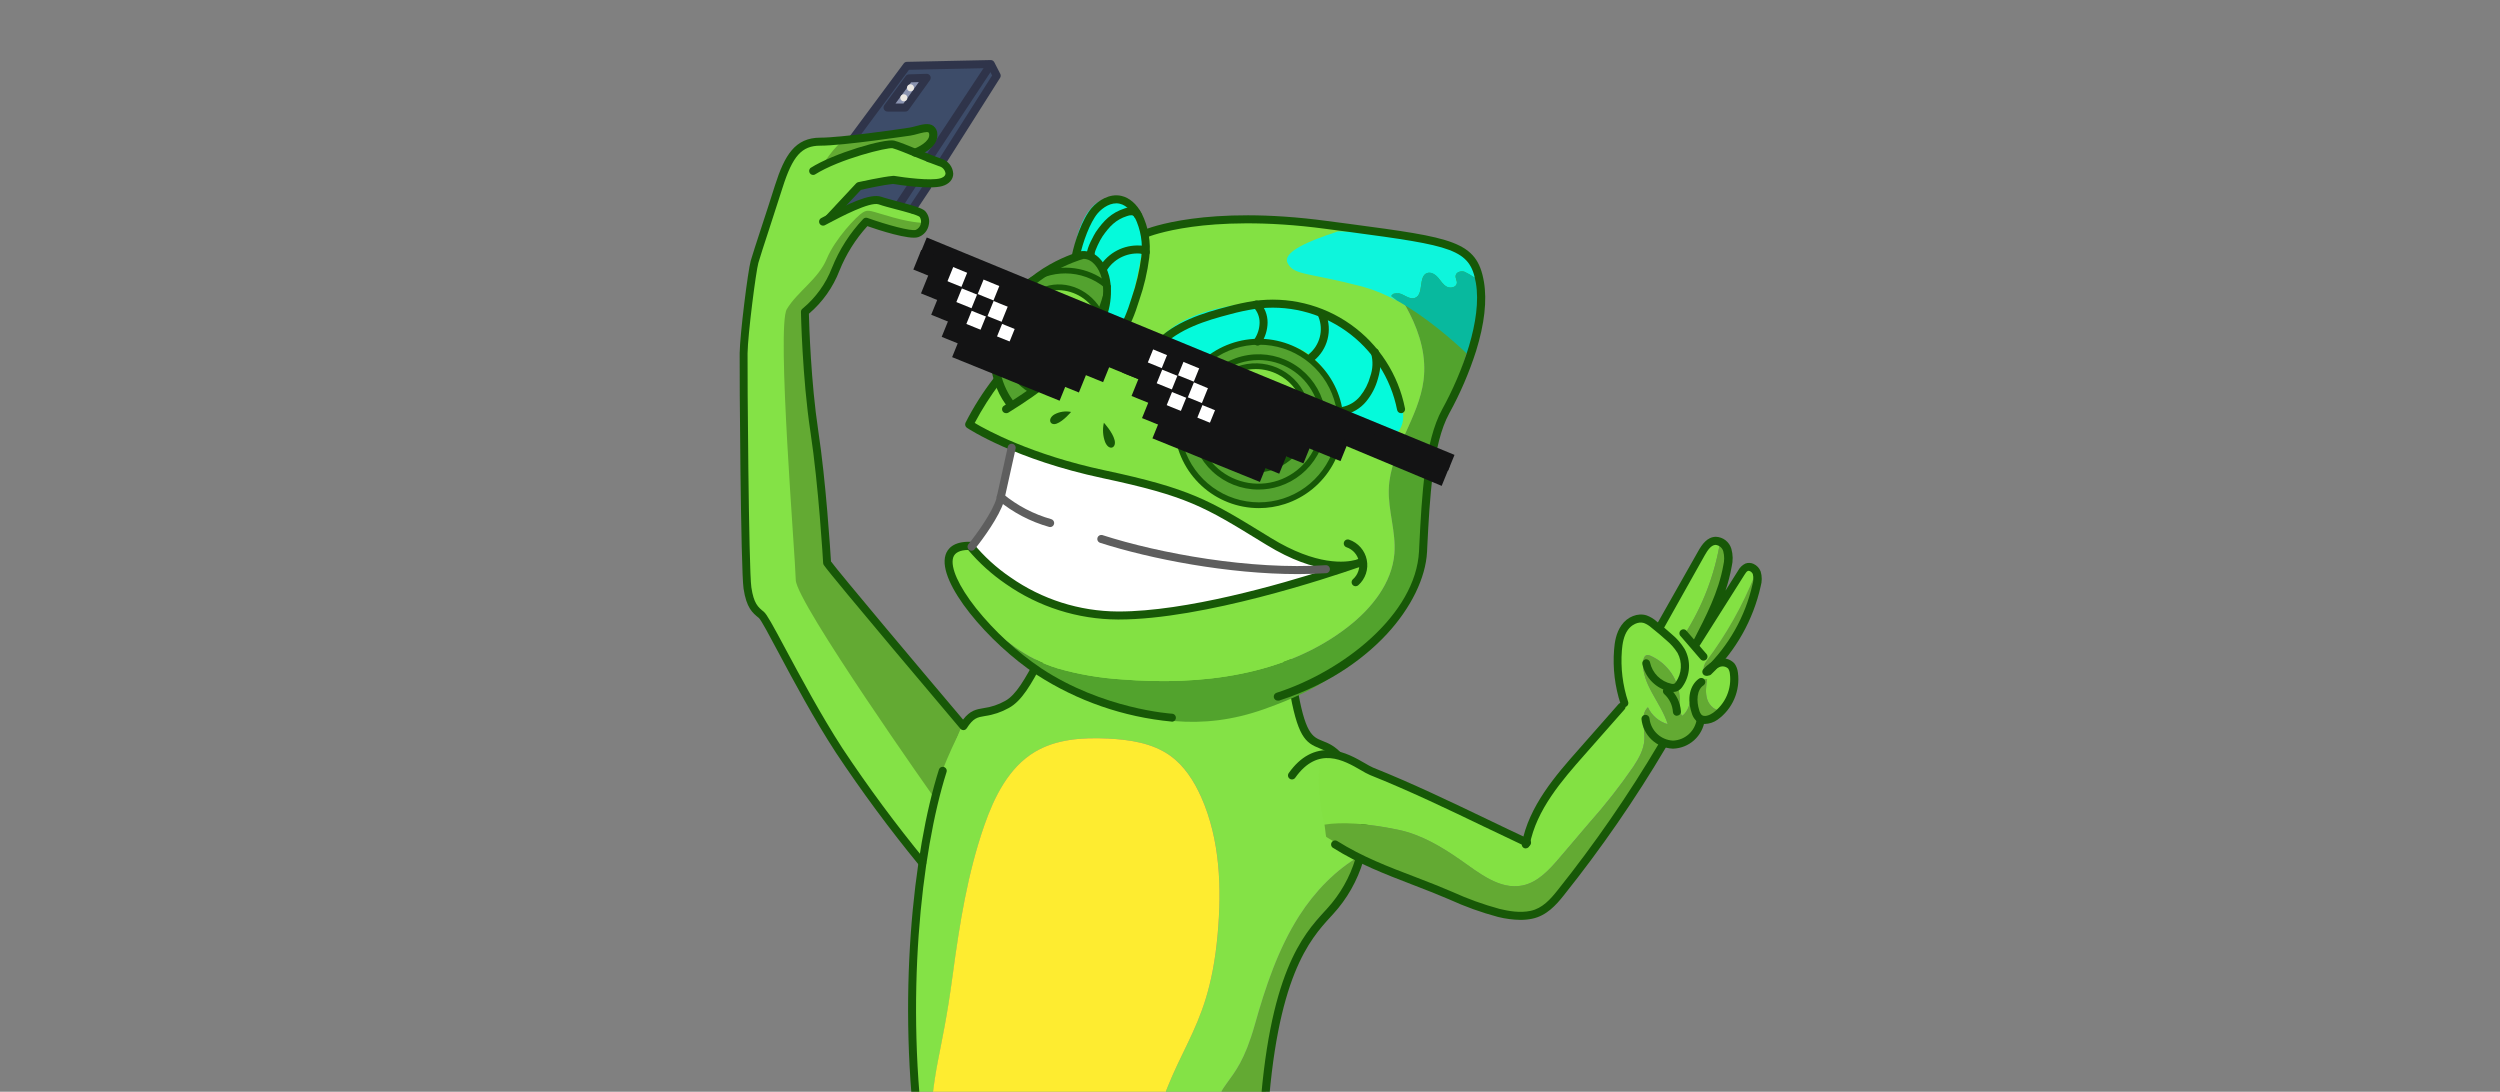 <svg width="916" height="400" viewBox="0 0 916 400" fill="none" xmlns="http://www.w3.org/2000/svg">
<rect x="0" y="0" width="916" height="400" fill="#808080" stroke="none"/>
<g clip-path="url(#clip0_2690_90494)">
<path d="M311.564 51.283L332.34 24.127L363.036 23.47L365.229 27.515L344.026 59.308L334.993 55.569C334.993 55.569 340.606 55.493 341.669 51.908C342.733 48.323 341.746 46.218 338.983 46.788C336.22 47.358 328.491 49.068 322.232 49.956C315.972 50.844 311.564 51.283 311.564 51.283Z" fill="#3D4C69"/>
<path d="M338.698 316.601C338.698 316.601 340.003 301.855 342.821 291.879C345.638 281.902 352.797 266.664 352.797 266.664C352.797 266.664 333.71 243.016 325.258 232.941C316.805 222.866 303.244 206.147 303.244 206.147C303.244 206.147 301.643 178.871 298.902 162.427C296.162 145.982 294.517 114.715 294.517 114.715C294.517 114.715 302.981 108.137 304.932 100.726C306.884 93.315 317.507 81.541 317.507 81.541C317.507 81.541 332.471 86.737 335.399 85.926C336.404 85.623 337.287 85.008 337.922 84.171C338.556 83.334 338.909 82.317 338.929 81.267C338.929 80.236 338.008 78.559 335.508 77.364C333.009 76.169 324.129 73.242 321.519 73.078C318.91 72.913 308.945 77.145 308.298 77.583C307.651 78.022 304.932 79.513 304.932 79.513L315.073 68.067L327.275 65.677C327.275 65.677 339.74 68.451 344.027 67.092C348.313 65.732 347.601 62.706 346.515 61.182C345.43 59.659 336.374 56.359 336.374 56.359C336.374 56.359 342.777 52.993 341.582 49.364C340.387 45.736 338.984 47.303 333.612 48.498C328.24 49.693 308.725 51.425 300.591 51.963C292.456 52.5 289.485 57.817 287.742 61.665C285.999 65.513 276.527 94.258 275.814 98.534C273.897 110.092 272.638 121.75 272.043 133.451C271.396 149.019 273.139 207.573 273.512 212.506C273.885 217.439 275.946 223.239 277.788 224.565C279.629 225.892 284.563 233.336 286.47 238.171C288.378 243.005 306.796 272.869 316.882 289.248C323.035 299.204 330.36 308.387 338.698 316.601V316.601Z" fill="#84E246"/>
<path d="M342.711 292.887C342.711 292.887 349.004 273.483 352.797 265.129L308.452 213.515L302.74 206.213C302.74 206.213 298.727 164.685 296.995 147.122C295.263 129.559 295.066 114.047 295.066 114.047C295.066 114.047 305.47 104.289 307.125 97.021C308.78 89.752 317.639 80.576 317.639 80.576C317.639 80.576 327.615 85.126 333.579 85.455C339.543 85.784 338.918 81.618 338.918 81.618C338.918 81.618 335.443 81.947 327.209 79.666C318.976 77.386 318.318 76.531 316.148 77.825C313.977 79.118 305.952 87.483 302.915 94.85C299.878 102.217 292.073 106.91 288.279 113.29C284.486 119.671 291.426 204.284 291.568 212.506C291.711 220.728 342.711 292.887 342.711 292.887Z" fill="#63AA33"/>
<path d="M300.547 61.698C300.547 61.698 306.566 51.941 309.822 51.283C313.078 50.625 335.278 47.632 338.205 47.303C341.132 46.974 341.867 50.8 340.968 52.105C340.069 53.41 334.949 55.515 334.949 55.515C334.949 55.515 328.207 52.664 326.661 52.752C325.115 52.84 307.903 57.06 300.547 61.698Z" fill="#63AA33"/>
<path d="M345.101 60.919C344.839 60.918 344.581 60.846 344.355 60.712C344.129 60.578 343.943 60.386 343.815 60.156C343.688 59.926 343.624 59.666 343.631 59.404C343.637 59.141 343.713 58.885 343.852 58.661L363.519 27.646L362.149 24.96L333.053 25.574L313.637 51.754C313.522 51.909 313.378 52.04 313.212 52.139C313.046 52.237 312.863 52.303 312.672 52.331C312.481 52.359 312.287 52.349 312.1 52.302C311.912 52.255 311.737 52.171 311.582 52.056C311.427 51.941 311.296 51.796 311.198 51.63C311.099 51.465 311.033 51.281 311.005 51.09C310.977 50.9 310.987 50.705 311.034 50.518C311.082 50.331 311.165 50.155 311.28 50L331.123 23.25C331.254 23.066 331.426 22.917 331.627 22.814C331.827 22.71 332.049 22.657 332.275 22.658L362.971 22C363.247 21.994 363.519 22.065 363.756 22.207C363.993 22.349 364.184 22.555 364.309 22.801L366.501 27.065C366.617 27.291 366.672 27.544 366.661 27.798C366.649 28.052 366.572 28.298 366.436 28.512L346.34 60.24C346.207 60.447 346.024 60.618 345.807 60.737C345.591 60.856 345.348 60.918 345.101 60.919V60.919Z" fill="#2F344A"/>
<path d="M340.354 59.428C340.093 59.425 339.838 59.353 339.615 59.218C339.391 59.084 339.208 58.893 339.083 58.664C338.958 58.435 338.896 58.177 338.903 57.916C338.911 57.656 338.988 57.402 339.126 57.181L361.655 23.02C361.76 22.857 361.895 22.717 362.054 22.606C362.212 22.496 362.391 22.418 362.58 22.377C362.769 22.336 362.964 22.332 363.154 22.366C363.345 22.4 363.526 22.472 363.689 22.576C363.852 22.68 363.992 22.816 364.102 22.974C364.213 23.133 364.291 23.312 364.332 23.501C364.373 23.69 364.377 23.885 364.343 24.075C364.309 24.265 364.237 24.447 364.133 24.61L341.582 58.771C341.447 58.973 341.264 59.138 341.05 59.253C340.836 59.368 340.597 59.428 340.354 59.428V59.428Z" fill="#2F344A"/>
<path d="M333.052 28.721L325.181 39.41H331.78L339.586 28.513L333.052 28.721Z" fill="#8A93B0"/>
<path d="M331.78 40.879H325.202C324.93 40.883 324.661 40.81 324.427 40.67C324.193 40.529 324.003 40.327 323.878 40.084C323.752 39.842 323.697 39.569 323.718 39.297C323.739 39.025 323.836 38.764 323.996 38.544L331.868 27.844C331.997 27.671 332.161 27.529 332.351 27.427C332.54 27.325 332.749 27.265 332.964 27.252L339.487 27.044C339.762 27.033 340.034 27.1 340.273 27.236C340.511 27.373 340.707 27.574 340.837 27.816C340.967 28.058 341.027 28.332 341.009 28.606C340.992 28.88 340.897 29.144 340.737 29.368L332.931 40.265C332.801 40.45 332.629 40.602 332.429 40.709C332.229 40.816 332.007 40.874 331.78 40.879ZM328.097 37.941H331.024L336.659 30.08L333.819 30.168L328.097 37.941Z" fill="#2F344A"/>
<path d="M333.601 33.479C334.321 33.479 334.905 32.895 334.905 32.174C334.905 31.454 334.321 30.87 333.601 30.87C332.88 30.87 332.296 31.454 332.296 32.174C332.296 32.895 332.88 33.479 333.601 33.479Z" fill="#EAE7E2"/>
<path d="M331.167 37.141C331.887 37.141 332.472 36.556 332.472 35.836C332.472 35.115 331.887 34.531 331.167 34.531C330.446 34.531 329.862 35.115 329.862 35.836C329.862 36.556 330.446 37.141 331.167 37.141Z" fill="#EAE7E2"/>
<path d="M339.378 67.311L332.866 76.662C329.962 74.975 326.711 73.974 323.361 73.735C317.748 73.33 304.077 79.217 304.077 79.217C304.077 79.217 314.492 67.991 315.95 67.662C317.408 67.333 329.456 65.798 329.697 65.71C329.939 65.623 336.045 67.388 339.378 67.311Z" fill="#3D4C69"/>
<path d="M329.457 76.421C329.191 76.422 328.93 76.35 328.701 76.214C328.473 76.078 328.286 75.883 328.16 75.649C328.034 75.415 327.974 75.151 327.986 74.885C327.998 74.62 328.082 74.362 328.229 74.141L333.436 66.258C333.654 65.943 333.987 65.725 334.363 65.651C334.74 65.578 335.13 65.654 335.451 65.865C335.772 66.075 335.998 66.403 336.08 66.778C336.162 67.152 336.095 67.544 335.892 67.87L330.684 75.818C330.543 76.01 330.358 76.165 330.144 76.27C329.931 76.375 329.695 76.427 329.457 76.421V76.421Z" fill="#2F344A"/>
<path d="M334.226 78.164C333.936 78.162 333.654 78.074 333.414 77.912C333.253 77.806 333.114 77.669 333.005 77.508C332.897 77.348 332.822 77.167 332.784 76.978C332.747 76.788 332.747 76.592 332.786 76.403C332.824 76.213 332.9 76.033 333.009 75.873L338.699 67.333C338.935 67.066 339.261 66.895 339.614 66.851C339.968 66.806 340.326 66.892 340.621 67.092C340.916 67.292 341.128 67.592 341.218 67.937C341.309 68.282 341.27 68.648 341.111 68.966L335.421 77.507C335.289 77.704 335.112 77.867 334.904 77.981C334.696 78.096 334.463 78.159 334.226 78.164V78.164Z" fill="#2F344A"/>
<path d="M459.731 375.56C463.656 361.626 468.25 347.681 476.055 335.501C481.767 326.61 489.398 318.662 498.508 313.454C496.924 319.228 494.634 324.785 491.689 329.997C491.689 329.997 467.504 335.084 462.922 410.916L442.092 419.917C442.092 419.686 442.147 419.445 442.169 419.215C445.26 392.454 452.43 401.499 459.731 375.56Z" fill="#63AA33"/>
<path d="M346.965 278.197C357.029 254.714 357.029 264.592 368.957 258.123C380.885 251.655 384.612 218.93 415.539 205.051C446.466 191.172 468.896 221.496 473.742 251.195C478.588 280.894 483.433 266.642 492.62 279.699C499.286 289.16 502.027 299.991 498.508 313.465C489.397 318.673 481.767 326.621 476.055 335.512C468.282 347.703 463.656 361.626 459.731 375.56C452.43 401.499 445.26 392.454 442.135 419.215C442.135 419.445 442.135 419.686 442.059 419.917L420.933 421.309C428.914 383.508 442.64 380.954 446.148 342.473C447.694 325.437 447.08 307.699 440.14 292.043C437.542 286.189 433.957 280.576 428.749 276.859C422.226 272.211 413.905 270.983 405.902 270.599C396.704 270.161 387.013 270.775 379.12 275.533C369.647 281.234 364.363 291.879 360.713 302.316C354.562 319.857 351.624 338.428 349.157 356.901C344.772 389.604 341.801 388.332 340.255 421.298H337.701C329.479 362.657 336.901 301.658 346.965 278.197Z" fill="#84E246"/>
<path d="M360.69 302.327C364.341 291.89 369.625 281.245 379.097 275.544C386.99 270.786 396.638 270.172 405.88 270.61C413.883 270.994 422.204 272.222 428.727 276.87C433.934 280.587 437.497 286.2 440.118 292.054C447.057 307.698 447.671 325.437 446.125 342.484C442.639 380.965 428.913 383.519 420.91 421.32C420.91 421.32 418.718 430.09 382.024 430.09C345.331 430.09 340.211 421.32 340.211 421.32C341.757 388.354 344.739 389.626 349.113 356.923C351.602 338.439 354.54 319.911 360.69 302.327Z" fill="#FEEC30"/>
<path d="M337.679 422.778C337.324 422.776 336.981 422.647 336.713 422.413C336.445 422.18 336.271 421.858 336.221 421.506C328.546 366.417 334.576 311.777 343.993 282.067C344.043 281.873 344.131 281.691 344.254 281.533C344.376 281.375 344.529 281.243 344.704 281.146C344.879 281.049 345.072 280.988 345.271 280.968C345.47 280.949 345.671 280.97 345.862 281.03C346.052 281.091 346.229 281.19 346.38 281.321C346.531 281.452 346.653 281.612 346.74 281.793C346.827 281.973 346.876 282.169 346.885 282.369C346.893 282.569 346.86 282.768 346.789 282.955C337.481 312.347 331.496 366.472 339.115 421.09C339.165 421.476 339.063 421.866 338.829 422.177C338.596 422.489 338.25 422.696 337.865 422.756L337.679 422.778Z" fill="#175807"/>
<path d="M462.921 412.385H462.801C462.412 412.36 462.049 412.182 461.79 411.891C461.532 411.599 461.399 411.217 461.42 410.828C464.708 356.506 477.579 342.408 485.275 333.977L486.152 333.023C491.023 327.734 494.619 321.4 496.666 314.507C500.328 301.888 498.606 290.782 491.382 280.521C488.257 276.136 485.812 275.105 483.444 274.173C478.336 272.145 475.299 270.084 472.251 251.425C468.962 231.417 458.317 213.887 445.063 206.761C436.084 201.927 426.338 201.795 416.109 206.389C397.231 214.863 388.8 230.376 382.036 242.852C377.815 250.625 374.482 256.775 369.626 259.406C366.911 260.927 363.937 261.927 360.855 262.355C358.06 262.816 356.656 263.057 354.201 266.85C354.081 267.038 353.92 267.196 353.73 267.312C353.54 267.428 353.326 267.498 353.104 267.519C352.875 267.534 352.646 267.495 352.435 267.406C352.223 267.316 352.036 267.179 351.887 267.004C349.958 264.712 304.461 210.949 301.841 207.025C301.696 206.806 301.612 206.552 301.6 206.29C301.6 206.005 299.944 177.939 296.951 158.283C293.958 138.626 293.465 114.518 293.465 114.277C293.461 114.042 293.514 113.81 293.619 113.6C293.724 113.39 293.878 113.208 294.068 113.071C298.883 109.088 302.594 103.935 304.845 98.106C307.503 91.471 311.39 85.397 316.301 80.204C316.496 80.006 316.742 79.869 317.012 79.807C317.282 79.744 317.564 79.76 317.825 79.853C325.115 82.44 333.732 84.764 335.541 84.238C335.972 84.045 336.355 83.762 336.666 83.409C336.978 83.055 337.209 82.638 337.346 82.187C337.482 81.736 337.519 81.26 337.456 80.793C337.392 80.326 337.229 79.878 336.978 79.48C336.144 78.756 331.496 77.528 328.393 76.717C325.938 76.07 323.624 75.468 321.947 74.876C318.735 73.779 307.695 79.655 303.99 81.596L302.29 82.495C302.118 82.59 301.929 82.649 301.734 82.669C301.539 82.69 301.342 82.671 301.154 82.614C300.966 82.557 300.792 82.463 300.641 82.337C300.49 82.212 300.366 82.057 300.276 81.883C300.186 81.708 300.132 81.518 300.117 81.322C300.101 81.126 300.126 80.93 300.188 80.744C300.25 80.558 300.348 80.386 300.478 80.238C300.607 80.091 300.765 79.971 300.942 79.886L302.608 79.008C310.282 74.908 318.834 70.677 322.923 72.102C324.491 72.65 326.749 73.198 329.139 73.878C334.379 75.248 337.657 76.169 338.907 77.265C339.549 77.936 340.013 78.757 340.256 79.653C340.5 80.55 340.514 81.493 340.299 82.396C340.116 83.422 339.662 84.379 338.983 85.17C338.304 85.96 337.426 86.555 336.44 86.891C333.151 87.987 321.706 84.227 317.803 82.857C313.462 87.637 310.003 93.149 307.586 99.137C305.231 105.263 301.379 110.702 296.381 114.957C296.48 119.101 297.127 140.172 299.813 157.844C302.63 176.317 304.253 202.102 304.472 205.709C307.827 210.27 336.66 244.507 352.863 263.66C355.494 260.272 357.687 259.91 360.373 259.461C363.142 259.087 365.816 258.194 368.255 256.83C372.344 254.637 375.655 248.52 379.481 241.481C386.059 229.302 395.148 212.616 414.947 203.736C425.91 198.824 436.796 198.989 446.499 204.207C460.521 211.75 471.78 230.113 475.189 250.986C478.116 268.911 480.824 269.986 484.563 271.466C487.073 272.463 490.187 273.658 493.815 278.866C501.588 289.884 503.452 301.822 499.527 315.351C497.354 322.671 493.537 329.398 488.367 335.019L487.479 335.983C480.046 344.129 467.614 357.745 464.391 411.026C464.36 411.395 464.193 411.74 463.921 411.991C463.649 412.243 463.292 412.384 462.921 412.385V412.385Z" fill="#175807"/>
<path d="M625.197 242.172C624.101 243.63 623.498 246.47 625.317 246.557C626.085 242.819 631.819 242.041 634.483 244.77C634.548 244.836 634.603 244.913 634.658 244.979C633.562 242.139 631.281 241.81 629.505 242.929C629.505 242.929 644.788 221.331 643.878 213.405C643.766 212.227 643.539 211.063 643.198 209.93L643.067 210.291C638.558 221.667 632.548 232.389 625.197 242.172V242.172Z" fill="#63AA33"/>
<path d="M634.658 245.034C634.658 244.968 634.549 244.891 634.483 244.825C631.819 242.095 626.085 242.874 625.318 246.612C623.498 246.47 624.09 243.63 625.197 242.227C632.542 232.471 638.551 221.779 643.067 210.434L643.198 210.072C641.894 206.147 639.46 207.627 636.785 211.859C633.496 217.034 626.03 227.208 626.03 227.208L626.864 225.081C624.543 228.785 623.096 232.969 622.632 237.316L617.041 232.81C623.826 222.302 628.348 210.496 630.317 198.144C628.486 197.3 626.063 198.144 623.871 202.014C619.759 209.349 607.875 230.354 607.875 230.354C607.875 230.354 600.607 221.825 595.301 229.981C589.995 238.138 595.224 257.652 595.224 257.652C595.224 257.652 580.555 274.097 575.962 279.666C571.368 285.235 561.217 300.057 559.682 306.591L558.3 308.236C558.3 308.236 516.334 286.068 509.756 284.643C503.682 283.339 494.769 278.504 484.661 274.952C482.173 283.47 483.225 293.359 485.264 302.195C491.173 301.197 500.613 301.603 512.508 304.114C520.62 305.824 527.998 310.198 534.817 314.934C541.867 319.824 549.475 326.204 557.84 324.472C563.552 323.288 567.772 318.585 571.555 314.134L582.299 301.515C588.1 294.997 593.486 288.121 598.425 280.927C600.464 277.835 602.394 274.458 602.515 270.753C602.646 266.719 600.859 261.895 603.786 259.11C604.481 260.607 605.49 261.936 606.744 263.009C607.998 264.081 609.468 264.872 611.055 265.326C608.588 257.389 601.451 250.701 602.021 242.413C602.098 241.317 602.525 240.089 603.567 239.98C603.946 239.971 604.322 240.054 604.663 240.221C607.805 241.587 610.492 243.823 612.407 246.664C614.322 249.505 615.386 252.834 615.473 256.26C615.473 258.332 615.188 260.557 616.284 262.311C618.685 260.689 619.167 257.444 619.924 254.637C620.68 251.831 622.577 248.695 625.482 248.849C625.109 251.326 624.759 253.914 625.548 256.293C626.337 258.672 628.661 260.678 631.139 260.338C631.302 260.308 631.463 260.268 631.621 260.217C633.233 258.393 634.297 256.151 634.691 253.749C635.513 249.649 635.338 246.842 634.658 245.034Z" fill="#83E143"/>
<path d="M622.631 237.261C623.095 232.914 624.543 228.73 626.863 225.026C628.814 219.917 633.561 207.079 633.265 203.1C633.251 202.075 632.971 201.071 632.455 200.185C631.938 199.3 631.201 198.563 630.316 198.046C628.347 210.398 623.825 222.204 617.04 232.711L622.631 237.261Z" fill="#63AA33"/>
<path d="M625.558 256.293C624.769 253.914 625.12 251.326 625.493 248.849C622.587 248.695 620.68 251.831 619.934 254.637C619.189 257.444 618.695 260.689 616.295 262.311C615.198 260.557 615.505 258.332 615.483 256.26C615.388 252.842 614.32 249.522 612.406 246.689C610.491 243.857 607.809 241.628 604.674 240.265C604.333 240.097 603.957 240.015 603.577 240.023C602.536 240.133 602.108 241.405 602.032 242.457C601.461 250.745 608.609 257.433 611.065 265.37C609.479 264.915 608.009 264.125 606.755 263.053C605.501 261.98 604.492 260.651 603.797 259.154C600.869 261.939 602.7 266.762 602.525 270.797C602.404 274.502 600.475 277.879 598.436 280.971C593.492 288.15 588.102 295.012 582.298 301.515L571.598 314.079C567.816 318.53 563.595 323.233 557.883 324.417C549.485 326.149 541.877 319.769 534.861 314.879C528.042 310.143 520.609 305.769 512.551 304.059C500.612 301.548 491.217 301.143 485.308 302.14C485.45 302.798 485.735 305.966 485.9 306.613C492.061 310.746 513.242 321.961 534.992 329.537C560.799 338.505 562.4 343.69 584.392 310.68C606.384 277.671 609.07 273.154 609.07 273.154C609.07 273.154 618.871 271.915 620.614 269.295C621.725 267.554 622.591 265.669 623.19 263.693C624.761 263.724 626.32 263.431 627.773 262.833C629.225 262.235 630.539 261.345 631.632 260.217C631.474 260.268 631.313 260.308 631.15 260.338C628.672 260.733 626.348 258.672 625.558 256.293Z" fill="#63AA33"/>
<path d="M559.505 310.22C559.289 310.22 559.075 310.171 558.88 310.077C553.903 307.742 548.86 305.33 543.992 302.995C530.343 296.417 516.245 289.686 501.982 283.974C500.85 283.463 499.751 282.881 498.693 282.231C492.444 278.613 483.005 273.143 474.629 284.895C474.523 285.066 474.383 285.212 474.218 285.327C474.054 285.441 473.867 285.52 473.671 285.56C473.474 285.599 473.271 285.598 473.075 285.557C472.879 285.515 472.693 285.433 472.53 285.317C472.366 285.201 472.228 285.052 472.125 284.881C472.021 284.709 471.953 284.518 471.926 284.319C471.898 284.121 471.912 283.919 471.966 283.725C472.02 283.532 472.113 283.352 472.239 283.196C476.525 277.177 481.722 274.426 487.686 274.886C492.597 275.303 496.972 277.835 500.173 279.688C501.11 280.263 502.08 280.783 503.078 281.245C517.429 286.989 531.582 293.775 545.264 300.342C550.132 302.677 555.131 305.089 560.13 307.413C560.482 307.582 560.754 307.882 560.887 308.249C561.02 308.616 561.004 309.021 560.843 309.376C560.723 309.629 560.534 309.844 560.297 309.993C560.06 310.143 559.785 310.222 559.505 310.22Z" fill="#175807"/>
<path d="M559.045 310.845C558.958 310.855 558.87 310.855 558.782 310.845C558.591 310.812 558.409 310.741 558.246 310.637C558.083 310.533 557.942 310.397 557.831 310.238C557.721 310.079 557.644 309.899 557.604 309.71C557.564 309.52 557.562 309.325 557.598 309.135C560.142 295.332 570.162 283.92 578.209 274.82L592.998 258.025C593.123 257.871 593.278 257.744 593.454 257.652C593.629 257.559 593.822 257.504 594.02 257.488C594.217 257.472 594.416 257.496 594.604 257.559C594.793 257.622 594.966 257.723 595.114 257.855C595.262 257.987 595.382 258.147 595.467 258.327C595.551 258.506 595.598 258.701 595.606 258.899C595.613 259.097 595.58 259.295 595.508 259.48C595.437 259.665 595.329 259.834 595.191 259.976L580.401 276.761C572.596 285.63 562.86 296.659 560.481 309.65C560.416 309.984 560.237 310.285 559.976 310.503C559.714 310.72 559.386 310.841 559.045 310.845Z" fill="#175807"/>
<path d="M557.139 337.047C554.328 337.006 551.532 336.638 548.807 335.95C542.724 334.317 536.788 332.182 531.057 329.57C529.051 328.726 526.99 327.849 524.951 327.037C522.473 326.051 519.963 325.086 517.54 324.154C507.388 320.24 497.806 316.546 488.455 310.681C488.282 310.583 488.132 310.451 488.012 310.293C487.891 310.136 487.804 309.955 487.756 309.763C487.707 309.571 487.698 309.371 487.729 309.175C487.759 308.979 487.829 308.792 487.935 308.624C488.04 308.456 488.178 308.311 488.34 308.197C488.503 308.084 488.687 308.005 488.881 307.965C489.075 307.924 489.275 307.924 489.469 307.963C489.664 308.002 489.848 308.08 490.012 308.192C499.122 313.904 508.583 317.543 518.603 321.348C521.026 322.29 523.537 323.255 526.047 324.253C528.108 325.075 530.191 325.952 532.198 326.807C537.782 329.348 543.564 331.43 549.486 333.034C552.699 333.802 556.875 334.58 560.822 333.736C565.131 332.815 568.058 329.515 570.689 326.204C584.302 309.157 596.709 291.182 607.821 272.408C608.019 272.073 608.342 271.829 608.719 271.731C609.096 271.634 609.497 271.69 609.833 271.888C610.168 272.085 610.412 272.408 610.51 272.786C610.607 273.163 610.551 273.564 610.353 273.899C599.174 292.792 586.69 310.881 572.991 328.035C570.163 331.598 566.698 335.49 561.447 336.608C560.03 336.906 558.586 337.052 557.139 337.047V337.047Z" fill="#175807"/>
<path d="M595.224 259.066C594.914 259.066 594.612 258.969 594.36 258.788C594.108 258.607 593.92 258.352 593.821 258.058C591.694 251.623 590.871 244.829 591.398 238.072C591.606 235.353 592.111 231.889 594.106 229.082C596.298 225.947 600.114 224.456 603.304 225.475C604.653 225.966 605.896 226.71 606.966 227.668C608.873 229.181 610.748 230.781 612.557 232.404C614.405 233.933 615.99 235.755 617.249 237.798C618.427 239.936 618.979 242.363 618.841 244.8C618.704 247.237 617.882 249.587 616.471 251.578C616.002 252.311 615.332 252.894 614.541 253.256C613.696 253.569 612.777 253.627 611.899 253.42C609.415 252.891 607.137 251.657 605.336 249.866C603.536 248.076 602.29 245.804 601.747 243.323C601.674 242.949 601.746 242.561 601.95 242.239C602.154 241.917 602.474 241.685 602.843 241.591C603.033 241.553 603.228 241.552 603.417 241.589C603.607 241.626 603.787 241.7 603.948 241.807C604.109 241.914 604.247 242.052 604.355 242.212C604.463 242.373 604.538 242.553 604.576 242.742C604.997 244.656 605.96 246.409 607.35 247.791C608.74 249.173 610.498 250.126 612.414 250.537C612.739 250.61 613.076 250.61 613.401 250.537C613.667 250.366 613.892 250.138 614.059 249.868C615.128 248.327 615.75 246.52 615.856 244.647C615.963 242.774 615.549 240.908 614.662 239.256C613.549 237.496 612.165 235.924 610.561 234.597C608.796 233.007 606.955 231.45 605.08 229.97C604.279 229.254 603.359 228.682 602.361 228.282C600.168 227.58 597.713 229.016 596.452 230.792C594.873 232.985 594.457 235.978 594.259 238.313C593.76 244.681 594.539 251.085 596.551 257.148C596.672 257.517 596.642 257.919 596.467 258.267C596.293 258.614 595.988 258.878 595.619 259C595.491 259.042 595.358 259.064 595.224 259.066Z" fill="#175807"/>
<path d="M624.616 265.26C623.464 265.286 622.346 264.87 621.491 264.098C620.67 263.283 620.086 262.26 619.803 261.138C617.698 254.56 620.022 250.274 622.653 248.564C622.981 248.389 623.362 248.344 623.721 248.437C624.08 248.53 624.392 248.755 624.593 249.066C624.794 249.378 624.871 249.754 624.808 250.12C624.746 250.486 624.548 250.815 624.254 251.041C621.623 252.741 621.535 256.885 622.598 260.239C622.748 260.86 623.045 261.435 623.465 261.917C624.407 262.772 626.282 262.147 627.63 261.204C629.865 259.594 631.621 257.408 632.712 254.879C633.803 252.35 634.187 249.573 633.825 246.842C633.771 246.176 633.556 245.533 633.2 244.968C632.775 244.571 632.243 244.308 631.67 244.21C631.097 244.113 630.509 244.186 629.977 244.42C628.551 245.083 627.275 246.031 626.227 247.204C626.089 247.339 625.926 247.445 625.746 247.516C625.567 247.588 625.376 247.623 625.183 247.621C624.99 247.618 624.799 247.578 624.622 247.502C624.445 247.425 624.284 247.315 624.15 247.177C624.015 247.039 623.909 246.875 623.838 246.696C623.766 246.517 623.731 246.325 623.733 246.132C623.736 245.939 623.776 245.749 623.852 245.572C623.929 245.394 624.039 245.234 624.177 245.099C625.512 243.625 627.145 242.452 628.968 241.657C630.083 241.189 631.316 241.08 632.496 241.348C633.675 241.615 634.742 242.245 635.546 243.148C636.23 244.121 636.653 245.253 636.774 246.437C637.215 249.722 636.753 253.065 635.438 256.107C634.123 259.149 632.003 261.775 629.308 263.704C627.931 264.672 626.299 265.214 624.616 265.26Z" fill="#175807"/>
<path d="M613.05 274.305H612.896C610.009 274.176 607.265 273.015 605.163 271.033C603.06 269.051 601.739 266.38 601.44 263.506C601.411 263.117 601.537 262.731 601.792 262.435C602.047 262.139 602.409 261.957 602.799 261.928C603.189 261.899 603.574 262.025 603.87 262.28C604.166 262.535 604.349 262.897 604.378 263.287C604.619 265.428 605.611 267.414 607.179 268.891C608.747 270.369 610.789 271.242 612.94 271.356H612.995C615.129 271.273 617.166 270.446 618.754 269.019C620.342 267.591 621.38 265.652 621.688 263.539C621.706 263.346 621.762 263.159 621.853 262.988C621.944 262.817 622.068 262.666 622.218 262.543C622.368 262.421 622.541 262.33 622.727 262.275C622.913 262.22 623.108 262.202 623.3 262.224C623.687 262.265 624.042 262.458 624.289 262.759C624.535 263.061 624.652 263.448 624.616 263.835C624.24 266.668 622.872 269.275 620.754 271.192C618.635 273.11 615.905 274.213 613.05 274.305V274.305Z" fill="#175807"/>
<path d="M614.431 262.278C614.058 262.279 613.699 262.138 613.426 261.884C613.153 261.629 612.987 261.28 612.962 260.908C612.802 258.387 611.665 256.027 609.794 254.33C609.65 254.201 609.533 254.045 609.449 253.871C609.365 253.697 609.317 253.508 609.306 253.315C609.295 253.122 609.323 252.929 609.387 252.747C609.451 252.565 609.55 252.397 609.679 252.253C609.808 252.109 609.963 251.991 610.138 251.908C610.312 251.824 610.501 251.776 610.694 251.765C610.887 251.754 611.08 251.782 611.262 251.845C611.444 251.909 611.612 252.009 611.756 252.138C614.183 254.333 615.668 257.381 615.9 260.645C615.914 260.838 615.889 261.032 615.827 261.215C615.765 261.398 615.668 261.568 615.541 261.713C615.413 261.859 615.259 261.978 615.085 262.064C614.912 262.15 614.723 262.2 614.53 262.213L614.431 262.278Z" fill="#175807"/>
<path d="M624.166 242.063C623.957 242.06 623.751 242.013 623.561 241.924C623.372 241.835 623.204 241.707 623.069 241.547L615.834 233.15C615.677 233.011 615.551 232.841 615.466 232.651C615.38 232.46 615.336 232.254 615.336 232.045C615.336 231.836 615.381 231.629 615.468 231.439C615.554 231.249 615.68 231.079 615.838 230.942C615.995 230.804 616.18 230.702 616.38 230.641C616.58 230.581 616.79 230.564 616.997 230.591C617.205 230.618 617.403 230.69 617.581 230.8C617.758 230.91 617.91 231.057 618.026 231.231L625.262 239.629C625.388 239.775 625.484 239.944 625.544 240.128C625.605 240.311 625.629 240.504 625.614 240.697C625.6 240.889 625.548 241.077 625.461 241.249C625.374 241.421 625.255 241.575 625.108 241.701C624.848 241.931 624.513 242.06 624.166 242.063V242.063Z" fill="#175807"/>
<path d="M625.799 247.511C625.596 247.514 625.394 247.475 625.205 247.398C625.017 247.321 624.846 247.206 624.703 247.062C624.566 246.925 624.457 246.763 624.382 246.584C624.308 246.405 624.27 246.214 624.27 246.02C624.27 245.827 624.308 245.635 624.382 245.456C624.457 245.277 624.566 245.115 624.703 244.979C633.417 236.629 639.473 225.894 642.112 214.118C642.49 212.894 642.531 211.591 642.233 210.346C642.02 209.855 641.628 209.463 641.137 209.25C641.028 209.192 640.909 209.156 640.787 209.145C640.665 209.134 640.541 209.147 640.424 209.184C639.953 209.371 639.503 210.083 639.174 210.609L623.015 236.164C622.821 236.503 622.501 236.751 622.125 236.854C621.749 236.957 621.347 236.906 621.008 236.712C620.67 236.519 620.421 236.199 620.319 235.823C620.216 235.447 620.267 235.045 620.46 234.706C624.999 225.936 629.691 216.913 631.423 207.123C631.84 205.461 631.84 203.721 631.423 202.058C631.249 201.416 630.885 200.842 630.378 200.411C629.871 199.981 629.245 199.714 628.584 199.646C626.95 199.701 625.668 201.598 624.626 203.44L609.705 230.025C609.615 230.201 609.489 230.356 609.337 230.483C609.185 230.609 609.009 230.703 608.819 230.76C608.63 230.816 608.431 230.834 608.234 230.811C608.038 230.789 607.848 230.727 607.676 230.63C607.503 230.532 607.353 230.401 607.233 230.244C607.113 230.087 607.025 229.907 606.976 229.716C606.927 229.524 606.918 229.324 606.948 229.129C606.978 228.933 607.047 228.746 607.151 228.578L622.214 201.959C623.661 199.405 625.503 196.774 628.639 196.675C629.934 196.708 631.185 197.149 632.213 197.937C633.241 198.725 633.993 199.819 634.361 201.061C634.969 203.206 635.01 205.472 634.482 207.638C633.948 210.615 633.189 213.547 632.213 216.409L636.839 209.075C637.431 207.948 638.368 207.041 639.514 206.487C639.994 206.309 640.505 206.228 641.017 206.249C641.529 206.269 642.032 206.391 642.496 206.608C643.694 207.157 644.63 208.152 645.105 209.382C645.638 211.17 645.638 213.075 645.105 214.863C642.341 227.21 635.991 238.465 626.852 247.215C626.553 247.448 626.175 247.554 625.799 247.511V247.511Z" fill="#175807"/>
<path d="M387.627 244.935C395.224 247.092 403.03 248.429 410.912 248.925C439.932 251.293 471.067 247.522 494.002 229.587C502.575 222.888 510.063 213.602 510.907 202.76C511.521 194.834 508.55 186.995 508.857 179.058C509.394 165.069 519.82 153.174 521.596 139.273C523.723 122.17 512.431 106.603 501.764 93.074L495.975 85.751C506.302 87.22 535.124 88.404 540.244 97.898C547.732 111.799 539.29 121.951 536.604 131.73C533.918 141.509 525.17 159.499 524.051 165.409C522.933 171.318 521.486 196.675 520.225 203.911C518.965 211.147 516.794 224.313 504.439 234.608C492.083 244.902 486.437 251.568 463.195 259.823C439.954 268.078 420.132 264.372 399.895 256.534C383.625 250.263 367.082 236.998 358.772 226.484C368.332 234.608 375.611 241.262 387.627 244.935Z" fill="#52A32D"/>
<path d="M521.596 139.273C519.864 153.174 509.394 165.069 508.857 179.058C508.55 186.995 511.521 194.834 510.907 202.76C510.063 213.602 502.575 222.888 494.002 229.587C471.067 247.522 439.932 251.293 410.912 248.925C403.03 248.429 395.224 247.092 387.627 244.935C375.633 241.262 368.321 234.586 358.772 226.506C358.772 226.506 357.04 224.423 355.856 222.91C353.849 220.367 354.387 221.726 353.499 219.687C348.938 209.239 343.336 200.83 357.632 199.197C356.581 200.146 355.451 201.004 354.255 201.762C355.451 201.004 356.581 200.146 357.632 199.197C362.083 195.217 366.402 189.155 367.838 184.221C367.977 183.724 368.109 183.231 368.233 182.741C368.233 182.741 368.233 182.741 368.233 182.686C370.13 178.027 371.029 173.094 369.329 168.895C369.319 168.852 369.319 168.807 369.329 168.763C369.242 167.503 371.873 166.439 371.719 165.189L371.182 164.575C369.987 161.911 367.641 161.977 363.804 160.081H363.694C362.784 159.861 352.556 158.217 357.281 151.551C364.33 141.586 405.738 89.763 425.055 84.677C444.372 79.59 486.24 81.552 494.922 83.153C495.306 83.229 495.273 85.762 495.745 85.828C495.87 85.847 495.984 85.914 496.063 86.014L501.731 93.184C512.431 106.603 523.723 122.17 521.596 139.273Z" fill="#83E143"/>
<path d="M401.922 93.359C401.922 93.359 390.444 95.047 384.852 98.534C379.261 102.02 363.036 116.798 366.116 140.566C369.285 165.178 405.452 114.09 406.504 113.575C407.557 113.06 401.922 93.359 401.922 93.359Z" fill="#53A22F"/>
<path d="M411.274 80.017L411.362 78.745C411.373 79.171 411.343 79.597 411.274 80.017V80.017Z" fill="#83E145"/>
<path d="M411.274 81.07H411.142C410.885 81.025 410.652 80.89 410.485 80.689C410.318 80.488 410.229 80.234 410.233 79.973L410.309 78.691C410.316 78.554 410.35 78.421 410.409 78.297C410.468 78.174 410.551 78.064 410.653 77.973C410.755 77.883 410.874 77.813 411.004 77.769C411.133 77.724 411.269 77.706 411.406 77.715C411.674 77.731 411.927 77.844 412.117 78.034C412.307 78.224 412.42 78.477 412.436 78.745C412.459 79.232 412.437 79.721 412.37 80.204C412.317 80.453 412.178 80.676 411.978 80.834C411.778 80.992 411.529 81.075 411.274 81.07Z" fill="#175807"/>
<path d="M418.235 93.622C416.602 102.009 413.576 118.519 408.61 121.523C404.97 123.716 405.036 121.348 404.411 114.639C407.218 109.431 406.604 104.136 404.257 98.336C404.06 93.228 397.526 93.666 394.27 92.68C392.911 92 393.854 90.246 393.854 90.246C393.854 90.246 396.671 72.189 407.59 72.628C415.813 72.968 416.931 77.715 416.986 80.05L416.898 81.3C416.898 81.3 419.869 85.246 418.235 93.622Z" fill="#05FADB"/>
<path d="M416.756 176.35C440.611 181.612 456.047 193.003 456.047 193.003C456.047 193.003 484.299 208.472 491.305 207.507C491.305 207.507 442.639 223.184 416.887 224.182C399.982 224.84 388.284 224.039 374.438 215.751C367.126 211.366 358.706 202.837 355.362 199.745C356.152 199.438 356.371 200.589 357.073 199.833C365.624 190.459 367.213 180.187 369.428 169.893C369.987 167.327 371.423 165.222 371.27 163.907L373.331 165.343C373.331 165.343 396.89 171.965 416.756 176.35Z" fill="white"/>
<path d="M438.561 136.236C435.634 140.051 414.354 138.593 424.462 124.9C434.57 111.207 466.012 109.102 475.353 111.821C484.693 114.54 501.467 121.501 508.988 137.234C515.829 151.486 515.971 155.871 508.845 161.681C501.719 167.492 495.415 166.483 492.061 152.582C488.706 138.681 482.347 125.656 465.256 125.602C448.164 125.547 441.499 132.421 438.561 136.236Z" fill="#05FADB"/>
<path d="M539.98 101.549C538.884 100.799 537.729 100.139 536.527 99.575C535.255 99.181 533.523 99.718 533.348 101.033C533.216 101.943 533.885 102.809 533.808 103.719C533.676 105.265 531.495 105.824 530.124 105.09C528.754 104.355 527.932 102.897 526.956 101.801C525.98 100.704 524.424 99.608 522.955 100.058C519.545 101.154 521.858 107.918 518.449 109.179C516.947 109.738 515.379 108.707 513.943 107.984C512.507 107.26 510.358 107.063 509.678 108.521L511.871 110.275C507.914 108.02 503.694 106.26 499.307 105.035C479.08 99.762 474.202 100.935 471.823 96.484C469.63 92.471 479.223 88.349 490.175 84.808C495.875 84.745 501.573 85.053 507.234 85.729C519.161 87.571 537.722 89.073 542.929 101.165C543.094 101.538 543.236 101.899 543.368 102.261C542.195 102.338 541.023 102.091 539.98 101.549V101.549Z" fill="#0EF5DC"/>
<path d="M509.679 108.466C510.358 107.008 512.507 107.217 513.943 107.929C515.38 108.642 516.947 109.683 518.449 109.124C521.826 107.863 519.545 101.154 522.955 100.003C524.424 99.509 525.97 100.551 526.957 101.746C527.943 102.941 528.754 104.366 530.125 105.035C531.495 105.704 533.677 105.21 533.808 103.664C533.885 102.755 533.216 101.888 533.348 100.979C533.523 99.663 535.256 99.126 536.527 99.52C537.73 100.084 538.885 100.744 539.981 101.494C541.025 102.019 542.192 102.25 543.357 102.163C542.02 113.126 542.491 118.377 537.777 129.877C532.471 124.823 522.593 116.097 511.86 110.144L509.679 108.466Z" fill="#08B99E"/>
<path d="M377.518 142.836C374.763 141.078 372.4 138.771 370.579 136.058C368.757 133.345 367.515 130.285 366.932 127.069C366.348 123.854 366.435 120.553 367.187 117.373C367.939 114.192 369.34 111.202 371.302 108.589C373.264 105.975 375.745 103.795 378.589 102.186C381.433 100.576 384.579 99.572 387.83 99.235C391.08 98.898 394.365 99.237 397.479 100.229C400.593 101.221 403.468 102.846 405.924 105.002C405.924 105.002 402.909 127.816 377.518 142.836Z" fill="#53A22F"/>
<path d="M377.519 143.888C377.321 143.889 377.126 143.832 376.96 143.724C373.005 141.188 369.852 137.579 367.871 133.319C365.889 129.059 365.161 124.323 365.77 119.664C366.379 115.005 368.301 110.616 371.311 107.008C374.322 103.401 378.296 100.724 382.77 99.29C386.835 97.963 391.175 97.719 395.363 98.582C399.55 99.446 403.44 101.386 406.648 104.213C406.782 104.324 406.885 104.469 406.946 104.632C407.008 104.796 407.026 104.972 406.999 105.145C406.138 109.913 404.521 114.514 402.208 118.772C396.682 129.2 388.321 137.854 378.089 143.735C377.917 143.837 377.72 143.89 377.519 143.888ZM390.379 100.178C385.528 100.169 380.802 101.716 376.895 104.591C372.988 107.465 370.105 111.517 368.67 116.151C367.235 120.784 367.323 125.756 368.922 130.336C370.52 134.916 373.545 138.863 377.552 141.597C387.181 135.948 395.058 127.745 400.311 117.895C402.39 113.97 403.9 109.769 404.795 105.419C400.75 102.041 395.649 100.187 390.379 100.178Z" fill="#175807"/>
<path d="M403.106 114.946C403.106 114.946 395.213 137.529 382.627 138.878C377.913 136.959 374.854 133.517 373.089 128.024C370.063 118.64 374.613 108.773 383.252 106C390.926 103.533 399.225 107.469 403.106 114.946" fill="#83E145"/>
<path d="M382.628 139.93C382.493 139.926 382.36 139.9 382.233 139.854C377.179 137.804 373.956 134.142 372.081 128.342C368.891 118.476 373.759 107.951 382.935 104.991C390.971 102.404 399.851 106.394 404.039 114.463C404.166 114.723 404.186 115.022 404.093 115.296C402.6 119.352 400.721 123.255 398.48 126.95C393.602 134.964 388.307 139.327 382.748 139.919L382.628 139.93ZM387.923 106.307C386.434 106.306 384.954 106.539 383.538 106.997C375.469 109.596 371.215 118.881 374.054 127.696C375.688 132.772 378.44 135.984 382.748 137.804C393.459 136.378 400.783 118.07 401.923 115.022C400.576 112.455 398.568 110.294 396.107 108.762C393.646 107.23 390.821 106.382 387.923 106.307Z" fill="#175807"/>
<path d="M404.465 154.895C404.465 154.895 407.655 158.315 408.39 161.265C409.124 164.214 406.307 165.332 404.904 161.944C404.075 159.687 403.923 157.237 404.465 154.895V154.895Z" fill="#175807"/>
<path d="M392.44 150.937C392.44 150.937 389.622 154.325 387.144 155.224C384.667 156.123 383.647 153.36 386.476 151.77C388.311 150.821 390.415 150.527 392.44 150.937Z" fill="#175807"/>
<path d="M461.309 185.109C477.839 185.109 491.238 171.709 491.238 155.18C491.238 138.651 477.839 125.251 461.309 125.251C444.78 125.251 431.38 138.651 431.38 155.18C431.38 171.709 444.78 185.109 461.309 185.109Z" fill="#53A22F"/>
<path d="M461.276 186.173C453.466 186.178 445.941 183.237 440.204 177.937C434.467 172.638 430.94 165.369 430.326 157.583C429.713 149.797 432.059 142.066 436.896 135.934C441.733 129.801 448.704 125.719 456.419 124.501C464.134 123.283 472.024 125.02 478.514 129.365C485.005 133.709 489.618 140.342 491.433 147.939C493.247 155.535 492.13 163.537 488.304 170.346C484.478 177.155 478.225 182.27 470.792 184.671C467.719 185.667 464.508 186.174 461.276 186.173V186.173ZM461.276 126.303C455.182 126.307 449.246 128.239 444.317 131.822C439.387 135.405 435.718 140.455 433.833 146.251C431.949 152.046 431.946 158.289 433.826 164.086C435.705 169.883 439.37 174.936 444.296 178.524C449.223 182.111 455.158 184.048 461.252 184.057C467.346 184.066 473.286 182.147 478.223 178.574C483.16 175.002 486.84 169.959 488.737 164.168C490.634 158.377 490.65 152.134 488.783 146.333C486.931 140.501 483.265 135.413 478.319 131.81C473.373 128.207 467.406 126.278 461.287 126.303H461.276Z" fill="#175807"/>
<path d="M461.123 178.312C474.22 178.312 484.836 167.695 484.836 154.599C484.836 141.503 474.22 130.886 461.123 130.886C448.027 130.886 437.41 141.503 437.41 154.599C437.41 167.695 448.027 178.312 461.123 178.312Z" fill="#53A22F"/>
<path d="M461.091 179.376C454.852 179.372 448.844 177.015 444.266 172.776C439.687 168.537 436.877 162.727 436.394 156.506C435.911 150.286 437.792 144.112 441.661 139.217C445.53 134.322 451.102 131.067 457.266 130.1C463.43 129.133 469.732 130.526 474.914 134.002C480.096 137.477 483.776 142.779 485.221 148.848C486.665 154.918 485.768 161.309 482.708 166.747C479.647 172.184 474.649 176.267 468.71 178.181C466.248 178.971 463.677 179.374 461.091 179.376V179.376ZM461.146 131.927C458.779 131.929 456.427 132.299 454.173 133.024C451.341 133.935 448.716 135.394 446.448 137.32C444.181 139.246 442.314 141.599 440.956 144.246C439.598 146.893 438.775 149.782 438.533 152.747C438.292 155.712 438.637 158.696 439.549 161.528C440.831 165.504 443.187 169.048 446.358 171.768C449.529 174.488 453.39 176.278 457.515 176.94C461.639 177.603 465.867 177.111 469.73 175.521C473.593 173.93 476.94 171.302 479.403 167.927C481.865 164.552 483.346 160.562 483.682 156.398C484.018 152.234 483.196 148.058 481.306 144.333C479.417 140.607 476.533 137.476 472.975 135.287C469.418 133.097 465.323 131.935 461.146 131.927V131.927Z" fill="#175807"/>
<path d="M460.059 172.074C470.522 172.074 479.004 163.592 479.004 153.13C479.004 142.667 470.522 134.186 460.059 134.186C449.597 134.186 441.115 142.667 441.115 153.13C441.115 163.592 449.597 172.074 460.059 172.074Z" fill="#83E145"/>
<path d="M460.037 173.138C455.001 173.134 450.151 171.232 446.456 167.811C442.761 164.389 440.492 159.7 440.102 154.679C439.712 149.658 441.23 144.674 444.353 140.723C447.476 136.772 451.974 134.144 456.949 133.364C461.924 132.584 467.011 133.708 471.194 136.513C475.376 139.318 478.347 143.597 479.513 148.497C480.68 153.396 479.955 158.555 477.485 162.943C475.015 167.332 470.981 170.628 466.188 172.173C464.201 172.814 462.125 173.14 460.037 173.138V173.138ZM460.037 135.227C455.65 135.238 451.419 136.856 448.145 139.776C444.87 142.696 442.78 146.714 442.268 151.071C441.756 155.429 442.86 159.822 445.369 163.421C447.878 167.019 451.619 169.574 455.884 170.6C460.149 171.627 464.643 171.055 468.515 168.992C472.387 166.929 475.368 163.519 476.895 159.406C478.422 155.293 478.389 150.763 476.802 146.673C475.214 142.584 472.183 139.217 468.282 137.212C465.746 135.905 462.934 135.225 460.081 135.227H460.037Z" fill="#175807"/>
<path d="M513.34 151.387C513.001 151.388 512.671 151.27 512.409 151.054C512.147 150.838 511.968 150.537 511.904 150.203C509.604 138.526 502.909 128.177 493.201 121.292C483.492 114.407 471.512 111.512 459.731 113.202C456.701 113.676 453.699 114.321 450.741 115.132C441.971 117.412 432.016 120.427 425.329 127.356C425.057 127.636 424.685 127.797 424.294 127.804C423.904 127.81 423.526 127.66 423.246 127.389C422.965 127.117 422.804 126.745 422.798 126.354C422.792 125.963 422.941 125.586 423.213 125.306C430.427 117.829 440.82 114.671 449.996 112.292C453.063 111.454 456.174 110.784 459.314 110.286C471.841 108.491 484.578 111.572 494.9 118.893C505.222 126.214 512.34 137.217 514.788 149.633C514.862 150.016 514.781 150.414 514.564 150.738C514.346 151.063 514.009 151.288 513.626 151.365C513.532 151.383 513.436 151.391 513.34 151.387Z" fill="#175807"/>
<path d="M409.914 123.957C409.635 123.956 409.363 123.875 409.129 123.723C408.895 123.572 408.709 123.356 408.593 123.102C408.478 122.849 408.438 122.567 408.478 122.291C408.517 122.015 408.636 121.756 408.818 121.545C411.625 118.256 413.116 113.948 414.639 109.113C416.346 104.249 417.533 99.218 418.18 94.105C418.809 89.142 417.971 84.103 415.769 79.612C414.913 78.022 413.061 75.226 410.221 74.634C407.152 73.955 404.06 76.016 402.196 78.153C399.39 81.442 396.715 88.777 395.618 94.094C395.58 94.283 395.504 94.463 395.395 94.623C395.287 94.783 395.148 94.92 394.987 95.026C394.826 95.133 394.645 95.206 394.455 95.243C394.265 95.279 394.07 95.278 393.881 95.239C393.691 95.201 393.512 95.125 393.352 95.016C393.192 94.908 393.054 94.769 392.948 94.608C392.842 94.447 392.768 94.266 392.732 94.076C392.695 93.886 392.696 93.691 392.735 93.502C393.7 88.788 396.419 80.346 399.96 76.224C402.383 73.45 406.538 70.808 410.824 71.762C413.784 72.409 416.459 74.711 418.334 78.23C420.812 83.228 421.768 88.843 421.086 94.379C420.416 99.7 419.188 104.936 417.424 110.001C415.801 115.143 414.201 119.704 411.044 123.442C410.905 123.606 410.732 123.737 410.536 123.826C410.341 123.915 410.129 123.96 409.914 123.957Z" fill="#175807"/>
<path d="M368.627 151.387C368.305 151.39 367.99 151.286 367.732 151.093C367.474 150.899 367.287 150.626 367.2 150.315C367.112 150.005 367.13 149.674 367.249 149.374C367.368 149.075 367.583 148.823 367.86 148.657L368.54 148.24C366.722 145.709 365.313 142.909 364.363 139.941C362.576 134.394 361.534 125.569 366.753 115.011C375.392 97.47 395.531 92.186 396.353 91.989C396.451 91.973 396.551 91.973 396.649 91.989C401.714 91.769 405.244 96.593 406.395 101.187C408.084 107.984 406.56 115.943 402.185 123.025C398.085 129.669 392.176 134.822 386.925 138.966C381.331 143.406 375.473 147.502 369.384 151.233C369.151 151.354 368.889 151.407 368.627 151.387ZM397.022 94.85C395.191 95.365 377.102 100.803 369.439 116.316C361.776 131.829 368.671 143.384 371.094 146.662C375.951 143.548 380.676 140.172 385.193 136.598C390.236 132.607 395.915 127.674 399.774 121.414C403.633 115.154 405.135 107.874 403.622 101.834C402.756 98.325 400.223 94.85 397.044 94.85H397.022Z" fill="#175807"/>
<path d="M460.805 126.632C460.521 126.632 460.242 126.548 460.005 126.391C459.843 126.286 459.703 126.149 459.593 125.989C459.484 125.83 459.407 125.65 459.367 125.46C459.328 125.271 459.326 125.075 459.362 124.885C459.398 124.695 459.471 124.514 459.578 124.352C460.804 122.552 461.479 120.434 461.518 118.256C461.543 116.162 460.758 114.139 459.325 112.61C459.052 112.333 458.9 111.958 458.903 111.568C458.906 111.179 459.064 110.806 459.342 110.533C459.62 110.26 459.994 110.108 460.384 110.111C460.774 110.114 461.146 110.272 461.419 110.549C463.38 112.622 464.464 115.371 464.445 118.223C464.4 120.961 463.562 123.626 462.033 125.898C461.907 126.113 461.728 126.293 461.513 126.422C461.299 126.55 461.055 126.623 460.805 126.632V126.632Z" fill="#175807"/>
<path d="M480.483 132.399C480.176 132.401 479.875 132.307 479.624 132.13C479.373 131.952 479.184 131.7 479.084 131.41C478.983 131.119 478.976 130.805 479.064 130.51C479.152 130.215 479.33 129.956 479.573 129.768C481.53 128.164 482.928 125.98 483.564 123.531C484.2 121.082 484.043 118.494 483.114 116.14C483.017 115.959 482.959 115.759 482.944 115.553C482.93 115.347 482.958 115.141 483.028 114.947C483.098 114.753 483.209 114.577 483.352 114.428C483.495 114.28 483.667 114.163 483.858 114.086C484.049 114.008 484.255 113.972 484.461 113.979C484.667 113.986 484.869 114.037 485.054 114.127C485.239 114.217 485.403 114.346 485.536 114.504C485.668 114.662 485.766 114.846 485.822 115.044C486.992 117.989 487.198 121.229 486.41 124.298C485.622 127.368 483.881 130.108 481.437 132.125C481.159 132.321 480.823 132.418 480.483 132.399V132.399Z" fill="#175807"/>
<path d="M492.017 152.045C491.656 152.032 491.312 151.887 491.051 151.638C490.789 151.389 490.627 151.053 490.596 150.693C490.565 150.333 490.667 149.974 490.882 149.684C491.098 149.393 491.412 149.192 491.765 149.117C494.348 148.609 496.674 147.218 498.343 145.182C500.071 143.056 501.333 140.591 502.049 137.946C503.016 135.251 503.135 132.324 502.388 129.559C502.325 129.377 502.299 129.183 502.312 128.99C502.325 128.797 502.376 128.609 502.463 128.436C502.55 128.264 502.671 128.11 502.818 127.985C502.965 127.859 503.136 127.765 503.32 127.707C503.69 127.585 504.092 127.615 504.439 127.79C504.786 127.964 505.05 128.27 505.173 128.638C506.138 131.533 506.028 134.854 504.866 138.779C504.04 141.821 502.579 144.653 500.579 147.089C498.475 149.638 495.555 151.381 492.313 152.023L492.017 152.045Z" fill="#175807"/>
<path d="M404.258 99.805C403.991 99.808 403.729 99.736 403.501 99.597C403.335 99.497 403.19 99.365 403.075 99.209C402.96 99.052 402.878 98.874 402.832 98.686C402.786 98.497 402.778 98.302 402.808 98.11C402.838 97.918 402.906 97.734 403.008 97.569C404.55 95.109 406.723 93.106 409.3 91.768C411.878 90.43 414.766 89.806 417.665 89.961C418.33 89.935 418.991 90.079 419.585 90.378C420.179 90.677 420.688 91.122 421.064 91.671C421.262 92.007 421.318 92.407 421.22 92.785C421.123 93.162 420.879 93.485 420.543 93.683C420.207 93.88 419.807 93.936 419.43 93.839C419.052 93.741 418.729 93.498 418.532 93.162C418.532 93.162 418.356 92.954 417.435 92.888C415.07 92.761 412.714 93.271 410.612 94.365C408.51 95.458 406.74 97.094 405.485 99.104C405.356 99.314 405.175 99.488 404.961 99.611C404.746 99.733 404.505 99.8 404.258 99.805Z" fill="#175807"/>
<path d="M399.697 94.379C399.318 94.382 398.952 94.237 398.678 93.975C398.404 93.713 398.242 93.355 398.228 92.975C398.151 90.783 400.991 85.838 401.517 84.994C404.389 80.861 407.141 77.978 412.02 76.388C412.985 76.025 414.018 75.883 415.045 75.972C415.712 76.023 416.353 76.254 416.899 76.64C417.445 77.026 417.877 77.553 418.148 78.164C418.22 78.344 418.256 78.535 418.254 78.728C418.252 78.921 418.212 79.112 418.136 79.29C418.06 79.468 417.95 79.629 417.812 79.764C417.674 79.899 417.51 80.005 417.331 80.077C417.152 80.149 416.96 80.185 416.767 80.183C416.574 80.181 416.383 80.141 416.206 80.065C416.028 79.989 415.867 79.879 415.732 79.741C415.597 79.603 415.49 79.44 415.418 79.261C415.337 79.143 415.229 79.045 415.104 78.977C414.978 78.908 414.838 78.87 414.695 78.866C414.091 78.846 413.491 78.95 412.93 79.173C408.818 80.499 406.516 82.922 403.929 86.65C403.019 87.965 401.1 91.923 401.111 92.844C401.117 93.234 400.97 93.611 400.702 93.893C400.433 94.176 400.065 94.343 399.675 94.357L399.697 94.379Z" fill="#175807"/>
<path d="M468.183 256.709C467.83 256.713 467.488 256.589 467.218 256.361C466.949 256.133 466.771 255.816 466.716 255.467C466.662 255.119 466.735 254.762 466.921 254.463C467.108 254.163 467.396 253.941 467.733 253.837C492.148 245.976 518.734 225.146 519.929 202.003L520.049 199.482C520.948 181.787 521.968 161.725 528.425 149.962C535.891 136.378 543.05 117.072 540.77 103.708C538.643 91.254 532.273 90.048 494.275 84.972L485.921 83.876C463.184 80.795 446.619 81.76 436.741 83.109C426.03 84.589 420.636 86.781 420.581 86.836C420.399 86.933 420.199 86.991 419.994 87.006C419.788 87.021 419.582 86.992 419.388 86.922C419.194 86.852 419.017 86.742 418.869 86.599C418.72 86.456 418.604 86.283 418.526 86.092C418.449 85.901 418.413 85.696 418.42 85.49C418.427 85.284 418.477 85.082 418.568 84.897C418.658 84.711 418.787 84.547 418.945 84.415C419.103 84.282 419.287 84.185 419.485 84.128C420.384 83.745 441.948 74.974 486.36 80.982L494.703 82.078C532.24 87.099 541.164 88.294 543.708 103.237C544.881 110.122 543.916 118.651 540.846 128.584C538.311 136.51 535.014 144.172 531.001 151.464C524.873 162.624 523.832 183.191 522.987 199.701L522.867 202.223C522.373 211.728 517.034 222.669 508.209 232.25C501.171 239.826 488.662 250.241 468.632 256.709C468.483 256.731 468.332 256.731 468.183 256.709V256.709Z" fill="#175807"/>
<path d="M429.341 264.383H429.254C411.675 262.724 394.754 256.858 379.92 247.281C362.203 235.583 343.325 213.372 346.438 203.352C347.151 201.071 349.311 198.375 355.45 198.506C355.673 198.511 355.892 198.565 356.092 198.666C356.291 198.766 356.465 198.91 356.601 199.087C360.535 203.878 365.14 208.076 370.272 211.552C381.786 219.607 395.479 223.966 409.531 224.05H409.882C434.494 224.05 468.918 214.183 486.623 208.472C480.934 207.704 473.369 205.358 464.029 199.624L462.088 198.44C441.258 185.646 434.932 181.776 404.038 175.199C372.026 168.391 354.99 157.219 354.288 156.748C353.992 156.554 353.776 156.26 353.679 155.92C353.582 155.579 353.612 155.215 353.762 154.895C356.694 149.127 360.166 143.65 364.133 138.538C364.248 138.384 364.393 138.255 364.559 138.157C364.725 138.059 364.908 137.995 365.099 137.969C365.289 137.942 365.483 137.954 365.669 138.002C365.855 138.051 366.03 138.136 366.183 138.253C366.338 138.369 366.469 138.514 366.568 138.68C366.667 138.846 366.732 139.031 366.759 139.222C366.787 139.414 366.776 139.609 366.728 139.796C366.68 139.983 366.595 140.159 366.479 140.314C362.97 144.938 359.842 149.84 357.127 154.972C361.381 157.515 377.837 166.593 404.762 172.326C436.149 179.014 443.133 183.289 463.743 195.93L465.684 197.125C482.501 207.43 493.092 206.125 496.72 205.139L498.343 204.569C498.693 204.444 499.078 204.457 499.419 204.605C499.76 204.752 500.033 205.024 500.182 205.365C500.331 205.706 500.345 206.09 500.221 206.441C500.098 206.792 499.846 207.082 499.516 207.255C498.815 207.591 498.08 207.852 497.323 208.033C487.226 211.541 440.984 226.988 409.904 226.988H409.542C394.859 226.92 380.547 222.373 368.518 213.953C363.38 210.443 358.741 206.254 354.727 201.499C351.657 201.565 349.815 202.497 349.245 204.284C348.149 207.858 351.251 214.786 357.61 222.844C364.43 231.354 372.494 238.787 381.531 244.891C404.214 259.867 429.166 261.489 429.418 261.5C429.808 261.512 430.177 261.678 430.444 261.961C430.711 262.245 430.855 262.623 430.843 263.013C430.832 263.403 430.666 263.772 430.382 264.039C430.098 264.306 429.72 264.45 429.33 264.438L429.341 264.383Z" fill="#175807"/>
<path d="M496.698 214.797C496.49 214.798 496.285 214.755 496.096 214.67C495.907 214.585 495.738 214.46 495.601 214.304C495.343 214.013 495.211 213.631 495.233 213.243C495.256 212.855 495.432 212.491 495.722 212.232C496.63 211.43 497.31 210.403 497.695 209.255C498.081 208.106 498.157 206.877 497.917 205.689C497.678 204.502 497.13 203.399 496.329 202.49C495.528 201.581 494.502 200.899 493.354 200.512C492.985 200.387 492.68 200.121 492.508 199.771C492.335 199.422 492.308 199.018 492.433 198.649C492.558 198.279 492.825 197.975 493.174 197.802C493.524 197.63 493.928 197.603 494.297 197.728C495.929 198.284 497.387 199.259 498.525 200.555C499.663 201.85 500.442 203.422 500.783 205.112C501.125 206.802 501.018 208.553 500.472 210.189C499.926 211.824 498.961 213.289 497.673 214.436C497.403 214.67 497.056 214.799 496.698 214.797V214.797Z" fill="#175807"/>
<path d="M355.976 201.795C355.635 201.796 355.305 201.676 355.045 201.455C354.745 201.209 354.554 200.854 354.515 200.468C354.476 200.081 354.592 199.696 354.836 199.394C358.125 195.338 363.607 187.587 365.043 182.807C365.163 182.336 366.753 175.078 367.817 170.276C368.792 165.781 369.198 163.94 369.253 163.698C369.347 163.32 369.588 162.995 369.922 162.795C370.256 162.594 370.656 162.535 371.034 162.629C371.412 162.724 371.737 162.965 371.938 163.299C372.138 163.633 372.198 164.033 372.103 164.411C372.103 164.652 371.38 167.7 370.689 170.857C368.496 180.581 367.937 183.322 367.86 183.607C366.183 189.198 360.099 197.563 357.117 201.214C356.982 201.389 356.809 201.533 356.612 201.633C356.415 201.734 356.198 201.789 355.976 201.795V201.795Z" fill="#5E5E5E"/>
<path d="M475.528 210.346C450.105 210.346 421.677 204.865 402.952 198.846C402.609 198.703 402.332 198.436 402.177 198.099C402.021 197.761 401.998 197.377 402.113 197.023C402.228 196.669 402.471 196.372 402.796 196.19C403.12 196.007 403.501 195.954 403.862 196.039C424.922 202.837 458.393 208.888 485.713 207.079C486.102 207.053 486.486 207.183 486.78 207.44C487.074 207.697 487.254 208.06 487.28 208.45C487.307 208.839 487.177 209.223 486.92 209.517C486.663 209.811 486.3 209.991 485.91 210.017C482.533 210.237 479.058 210.346 475.528 210.346Z" fill="#5E5E5E"/>
<path d="M455.225 158.535C461.153 158.535 465.958 153.729 465.958 147.802C465.958 141.874 461.153 137.069 455.225 137.069C449.297 137.069 444.492 141.874 444.492 147.802C444.492 153.729 449.297 158.535 455.225 158.535Z" fill="url(#paint0_linear_2690_90494)"/>
<path d="M455.236 158.951C454.77 158.955 454.305 158.926 453.843 158.864C450.91 158.497 448.242 156.98 446.427 154.646C444.611 152.313 443.797 149.354 444.163 146.421V146.421C444.429 144.291 445.303 142.284 446.682 140.639C448.06 138.995 449.884 137.783 451.934 137.15C453.984 136.516 456.174 136.487 458.24 137.067C460.306 137.647 462.161 138.811 463.581 140.419C465.002 142.027 465.929 144.011 466.25 146.133C466.572 148.254 466.274 150.424 465.393 152.38C464.511 154.337 463.084 155.997 461.283 157.163C459.481 158.329 457.381 158.95 455.236 158.951V158.951ZM444.579 146.464H444.996C444.745 148.487 445.098 150.538 446.011 152.36C446.925 154.182 448.357 155.692 450.128 156.701C451.899 157.709 453.929 158.171 455.962 158.027C457.994 157.883 459.939 157.14 461.55 155.893C462.887 154.852 463.946 153.498 464.635 151.951C465.323 150.403 465.62 148.71 465.498 147.021C465.376 145.332 464.84 143.698 463.937 142.265C463.034 140.833 461.791 139.645 460.32 138.806C458.848 137.968 457.192 137.506 455.499 137.46C453.806 137.414 452.128 137.786 450.613 138.543C449.098 139.3 447.793 140.419 446.813 141.801C445.833 143.182 445.209 144.784 444.996 146.464H444.579Z" fill="#175807"/>
<path d="M454.72 152.604C458.456 152.604 461.485 149.575 461.485 145.839C461.485 142.104 458.456 139.075 454.72 139.075C450.985 139.075 447.956 142.104 447.956 145.839C447.956 149.575 450.985 152.604 454.72 152.604Z" fill="#060203"/>
<path d="M450.412 144.535C451.672 144.535 452.692 143.514 452.692 142.255C452.692 140.995 451.672 139.974 450.412 139.974C449.153 139.974 448.132 140.995 448.132 142.255C448.132 143.514 449.153 144.535 450.412 144.535Z" fill="white"/>
<path d="M385.04 128.836C390.967 128.836 395.772 124.03 395.772 118.103C395.772 112.175 390.967 107.37 385.04 107.37C379.112 107.37 374.307 112.175 374.307 118.103C374.307 124.03 379.112 128.836 385.04 128.836Z" fill="url(#paint1_linear_2690_90494)"/>
<path d="M385.051 129.252C384.585 129.256 384.12 129.226 383.658 129.165C380.73 128.79 378.07 127.27 376.259 124.938C374.449 122.606 373.637 119.651 374 116.722V116.722C374.266 114.592 375.14 112.585 376.519 110.94C377.897 109.296 379.721 108.084 381.771 107.451C383.821 106.817 386.011 106.788 388.077 107.368C390.143 107.948 391.997 109.112 393.418 110.72C394.839 112.328 395.766 114.312 396.087 116.434C396.408 118.555 396.111 120.725 395.23 122.681C394.348 124.638 392.921 126.298 391.12 127.464C389.318 128.63 387.218 129.251 385.073 129.252H385.051ZM374.395 116.765L374.811 116.82C374.559 118.842 374.911 120.893 375.824 122.715C376.736 124.536 378.169 126.046 379.939 127.054C381.71 128.062 383.74 128.522 385.772 128.377C387.804 128.232 389.748 127.487 391.357 126.238C392.966 124.988 394.169 123.29 394.813 121.357C395.458 119.424 395.515 117.344 394.977 115.379C394.439 113.413 393.331 111.652 391.793 110.316C390.254 108.98 388.355 108.131 386.333 107.874C383.619 107.533 380.881 108.284 378.72 109.961C376.559 111.639 375.153 114.106 374.811 116.82L374.395 116.765Z" fill="#175807"/>
<path d="M384.534 122.905C388.27 122.905 391.298 119.876 391.298 116.14C391.298 112.405 388.27 109.376 384.534 109.376C380.798 109.376 377.77 112.405 377.77 116.14C377.77 119.876 380.798 122.905 384.534 122.905Z" fill="#060203"/>
<path d="M380.226 114.836C381.485 114.836 382.506 113.815 382.506 112.556C382.506 111.296 381.485 110.275 380.226 110.275C378.967 110.275 377.946 111.296 377.946 112.556C377.946 113.815 378.967 114.836 380.226 114.836Z" fill="white"/>
<path d="M346.767 91.846L375.457 108.346L378.571 139.13L350.658 122.17L341.68 95.344L346.767 91.846Z" fill="white"/>
<path d="M420.417 122.894L417.237 131.971L431.182 157.811L448.603 159.51L458.733 151.705L444.272 133.342L420.417 122.894Z" fill="white"/>
<path d="M530.552 172.535L337.186 92.877L339.565 87.012L532.931 166.669L530.552 172.535Z" fill="#131314"/>
<path d="M349.799 96.516L337.566 91.556L334.646 98.759L346.878 103.719L349.799 96.516Z" fill="#131314"/>
<path d="M352.6 105.257L340.367 100.297L337.447 107.501L349.679 112.46L352.6 105.257Z" fill="#131314"/>
<path d="M356.346 113.087L344.113 108.127L341.193 115.33L353.425 120.29L356.346 113.087Z" fill="#131314"/>
<path d="M407.095 132.818L372.491 118.788L369.571 125.991L404.175 140.021L407.095 132.818Z" fill="#131314"/>
<path d="M423.087 125.839L366.863 103.043L363.942 110.246L420.166 133.042L423.087 125.839Z" fill="#131314"/>
<path d="M420.681 131.983L369.658 111.296L366.738 118.5L417.76 139.187L420.681 131.983Z" fill="#131314"/>
<path d="M398.226 136.604L347.956 116.222L345.035 123.425L395.306 143.807L398.226 136.604Z" fill="#131314"/>
<path d="M391.158 139.62L351.779 123.654L348.858 130.857L388.238 146.823L391.158 139.62Z" fill="#131314"/>
<path d="M360.575 101.952L354.54 99.506L352.093 105.54L358.128 107.987L360.575 101.952Z" fill="#131314"/>
<path d="M364.126 110.132L358.091 107.685L355.644 113.72L361.679 116.167L364.126 110.132Z" fill="#131314"/>
<path d="M367.407 118.093L361.373 115.646L358.926 121.681L364.961 124.128L367.407 118.093Z" fill="#131314"/>
<path d="M423.211 126.276L410.979 121.317L408.058 128.52L420.29 133.48L423.211 126.276Z" fill="#131314"/>
<path d="M426.003 135.019L413.771 130.059L411.155 136.511L423.387 141.47L426.003 135.019Z" fill="#131314"/>
<path d="M429.746 142.847L417.514 137.888L414.593 145.091L426.825 150.051L429.746 142.847Z" fill="#131314"/>
<path d="M480.497 162.579L445.893 148.549L442.972 155.752L477.576 169.782L480.497 162.579Z" fill="#131314"/>
<path d="M528.228 178.027L437.322 140.04L440.238 132.837L531.155 170.824L528.228 178.027Z" fill="#131314"/>
<path d="M494.082 161.744L443.06 141.057L440.139 148.26L491.161 168.947L494.082 161.744Z" fill="#131314"/>
<path d="M471.628 166.365L421.357 145.983L418.437 153.186L468.707 173.568L471.628 166.365Z" fill="#131314"/>
<path d="M464.55 169.377L425.171 153.411L422.25 160.614L461.63 176.58L464.55 169.377Z" fill="#131314"/>
<path d="M433.976 131.713L427.941 129.266L425.495 135.301L431.529 137.748L433.976 131.713Z" fill="#131314"/>
<path d="M437.527 139.893L431.492 137.446L429.045 143.481L435.08 145.927L437.527 139.893Z" fill="#131314"/>
<path d="M440.8 147.849L434.765 145.402L432.318 151.437L438.353 153.884L440.8 147.849Z" fill="#131314"/>
<path d="M384.809 193.123C384.676 193.121 384.543 193.103 384.414 193.068C377.57 191.139 371.201 187.809 365.711 183.289C365.562 183.166 365.439 183.015 365.348 182.844C365.258 182.674 365.202 182.487 365.183 182.294C365.165 182.102 365.185 181.908 365.242 181.723C365.298 181.538 365.391 181.366 365.514 181.217C365.637 181.068 365.788 180.945 365.959 180.854C366.13 180.764 366.317 180.708 366.509 180.69C366.701 180.671 366.896 180.691 367.08 180.748C367.265 180.804 367.437 180.897 367.586 181.02C372.755 185.28 378.755 188.416 385.204 190.229C385.539 190.332 385.827 190.551 386.016 190.847C386.205 191.143 386.283 191.496 386.235 191.844C386.188 192.192 386.019 192.511 385.757 192.746C385.496 192.98 385.16 193.114 384.809 193.123V193.123Z" fill="#5E5E5E"/>
<path d="M303.89 81.3C303.516 81.3 303.156 81.159 302.882 80.905C302.74 80.774 302.627 80.616 302.547 80.441C302.467 80.265 302.423 80.076 302.416 79.883C302.41 79.69 302.443 79.498 302.511 79.318C302.58 79.138 302.683 78.973 302.816 78.833L313.702 67.168C313.91 66.958 314.172 66.81 314.459 66.741C314.821 66.664 323.383 64.767 327.231 64.439C327.354 64.422 327.48 64.422 327.604 64.439C331.134 65.031 341.044 66.335 344.52 65.338C345.221 65.14 346.405 64.636 346.438 63.55C346.355 62.914 346.079 62.318 345.648 61.842C345.217 61.366 344.651 61.033 344.026 60.886C342.239 60.294 339.246 59.067 336.067 57.773C332.482 56.304 328.393 54.638 327.012 54.309C325.29 53.947 307.826 58.113 298.508 63.989C298.19 64.123 297.836 64.141 297.506 64.041C297.177 63.94 296.893 63.727 296.705 63.438C296.517 63.149 296.436 62.803 296.477 62.461C296.518 62.119 296.678 61.802 296.929 61.566C305.502 56.085 324.271 50.702 327.625 51.513C329.237 51.897 333.107 53.465 337.098 55.109C340.09 56.337 343.193 57.598 344.881 58.157C346.092 58.5 347.166 59.212 347.952 60.195C348.738 61.178 349.198 62.382 349.267 63.638C349.267 65.776 347.71 67.486 345.221 68.188C340.65 69.493 329.237 67.728 327.198 67.388C323.909 67.706 317.221 69.142 315.434 69.58L304.932 80.784C304.803 80.937 304.644 81.062 304.465 81.15C304.286 81.239 304.09 81.29 303.89 81.3V81.3Z" fill="#175807"/>
<path d="M337.942 317.642C337.732 317.64 337.525 317.592 337.335 317.501C337.146 317.41 336.979 317.278 336.845 317.116C325.967 303.853 315.762 290.051 306.269 275.763C298.244 263.441 290.757 249.452 285.286 239.19C281.997 233.018 278.873 227.131 278.05 226.429C275.715 224.544 273.501 222.757 272.437 215.652C271.418 208.877 270.913 135.808 271.012 129.417C271.111 122.576 274.016 99.301 275.069 95.541C275.628 93.579 277.151 88.897 279.092 82.966C280.616 78.285 282.381 72.979 283.982 67.837C287.479 56.874 291.316 50.439 300.558 50.439C308.122 50.439 329.325 47.369 333.195 46.766C334.004 46.621 334.806 46.435 335.596 46.207C337.92 45.582 340.332 44.935 341.998 46.152C342.463 46.518 342.836 46.987 343.089 47.521C343.342 48.056 343.468 48.642 343.456 49.233C343.73 54.506 336.155 57.203 335.782 57.313C335.413 57.439 335.009 57.414 334.657 57.243C334.306 57.073 334.037 56.771 333.907 56.403C333.782 56.035 333.807 55.632 333.977 55.283C334.148 54.934 334.45 54.666 334.817 54.539C336.33 54.002 340.606 51.919 340.474 49.386C340.492 49.082 340.407 48.781 340.233 48.531C339.696 48.136 337.657 48.685 336.319 49.046C335.424 49.304 334.517 49.516 333.6 49.682C333.37 49.682 309.197 53.377 300.514 53.377C293.782 53.377 290.428 57.115 286.744 68.725C285.1 73.878 283.368 79.195 281.844 83.876C279.914 89.774 278.401 94.434 277.864 96.33C276.976 99.488 274.016 122.4 273.906 129.461C273.808 135.764 274.334 208.79 275.299 215.214C276.198 221.189 277.733 222.428 279.87 224.16C280.967 225.081 283.006 228.786 287.83 237.809C293.311 247.994 300.733 261.928 308.659 274.162C318.085 288.354 328.22 302.061 339.027 315.23C339.205 315.443 339.319 315.701 339.356 315.975C339.394 316.25 339.353 316.529 339.238 316.781C339.124 317.033 338.94 317.248 338.709 317.4C338.477 317.553 338.208 317.636 337.931 317.642H337.942Z" fill="#175807"/>
</g>
<defs>
<linearGradient id="paint0_linear_2690_90494" x1="456.78" y1="159.44" x2="459.356" y2="138.189" gradientUnits="userSpaceOnUse">
<stop stop-color="#E8AF15"/>
<stop offset="0.04" stop-color="#D69A16"/>
<stop offset="0.11" stop-color="#B87817"/>
<stop offset="0.19" stop-color="#9E5B18"/>
<stop offset="0.28" stop-color="#8A4319"/>
<stop offset="0.39" stop-color="#7A3119"/>
<stop offset="0.51" stop-color="#6E241A"/>
<stop offset="0.66" stop-color="#681C1A"/>
<stop offset="1" stop-color="#661A1A"/>
</linearGradient>
<linearGradient id="paint1_linear_2690_90494" x1="386.659" y1="130.115" x2="389.233" y2="108.875" gradientUnits="userSpaceOnUse">
<stop stop-color="#E8AF15"/>
<stop offset="0.04" stop-color="#D69A16"/>
<stop offset="0.11" stop-color="#B87817"/>
<stop offset="0.19" stop-color="#9E5B18"/>
<stop offset="0.28" stop-color="#8A4319"/>
<stop offset="0.39" stop-color="#7A3119"/>
<stop offset="0.51" stop-color="#6E241A"/>
<stop offset="0.66" stop-color="#681C1A"/>
<stop offset="1" stop-color="#661A1A"/>
</linearGradient>
<clipPath id="clip0_2690_90494">
<rect width="916" height="400" fill="white"/>
</clipPath>
</defs>
</svg>
